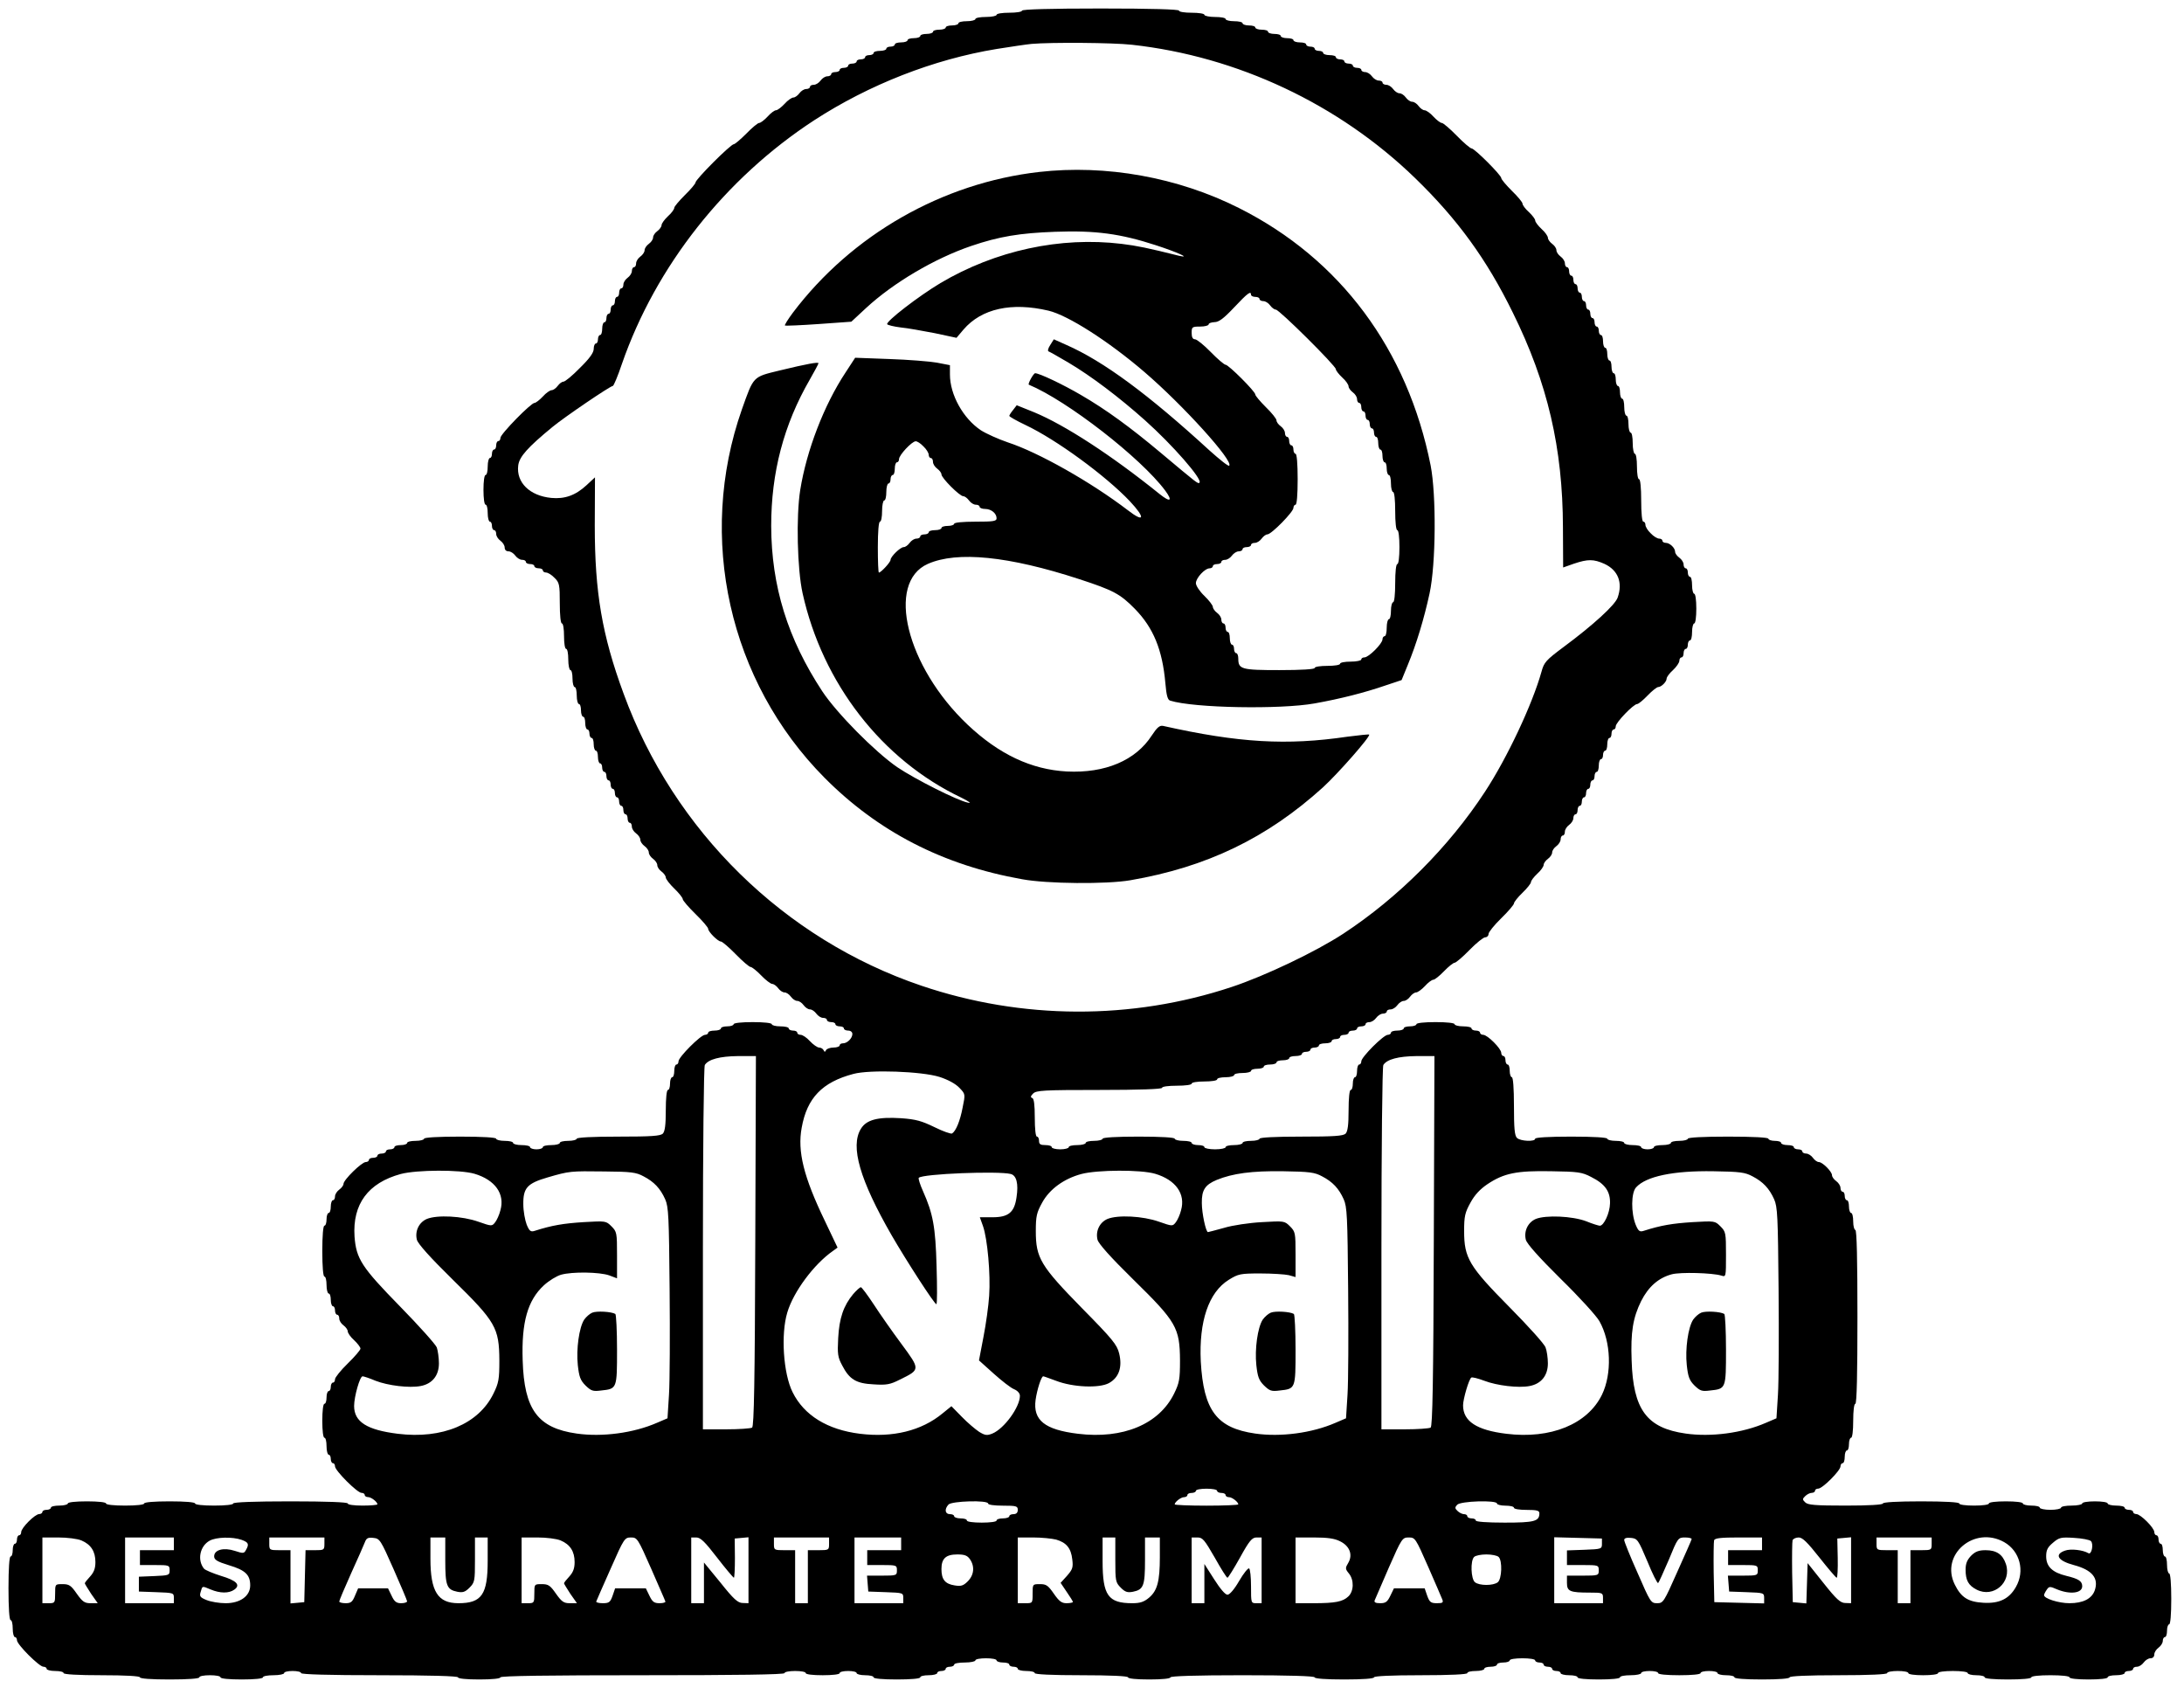 <?xml version="1.0" standalone="no"?>
<!DOCTYPE svg PUBLIC "-//W3C//DTD SVG 20010904//EN"
 "http://www.w3.org/TR/2001/REC-SVG-20010904/DTD/svg10.dtd">
<svg version="1.0" xmlns="http://www.w3.org/2000/svg"
 width="1030pt" height="796pt" viewBox="0 0 1030 796"
 preserveAspectRatio="xMidYMid meet">
<g transform="translate(0,796) scale(0.1,-0.1)"
fill="#000000" stroke="none">
<path d="M4820 7910 c0 -6 -27 -10 -60 -10 -33 0 -60 -4 -60 -10 0 -5 -22 -10
-50 -10 -27 0 -50 -4 -50 -10 0 -5 -18 -10 -40 -10 -22 0 -40 -4 -40 -10 0 -5
-13 -10 -30 -10 -16 0 -30 -4 -30 -10 0 -5 -13 -10 -30 -10 -16 0 -30 -4 -30
-10 0 -5 -13 -10 -30 -10 -16 0 -30 -4 -30 -10 0 -5 -13 -10 -30 -10 -16 0
-30 -4 -30 -10 0 -5 -13 -10 -30 -10 -16 0 -30 -4 -30 -10 0 -5 -9 -10 -20
-10 -11 0 -20 -4 -20 -10 0 -5 -13 -10 -30 -10 -16 0 -30 -4 -30 -10 0 -5 -9
-10 -20 -10 -11 0 -20 -4 -20 -10 0 -5 -9 -10 -20 -10 -11 0 -20 -4 -20 -10 0
-5 -9 -10 -20 -10 -11 0 -20 -4 -20 -10 0 -5 -9 -10 -20 -10 -11 0 -20 -4 -20
-10 0 -5 -9 -10 -20 -10 -11 0 -20 -4 -20 -10 0 -5 -8 -10 -18 -10 -10 0 -24
-9 -32 -20 -8 -11 -22 -20 -32 -20 -10 0 -18 -4 -18 -10 0 -5 -8 -10 -18 -10
-10 0 -24 -9 -32 -20 -8 -11 -21 -20 -28 -20 -8 0 -27 -13 -42 -30 -15 -16
-33 -30 -40 -30 -7 0 -25 -13 -40 -30 -15 -16 -33 -30 -40 -30 -6 0 -33 -22
-60 -50 -27 -27 -54 -50 -59 -50 -15 0 -181 -166 -181 -181 0 -5 -22 -32 -50
-59 -27 -27 -50 -54 -50 -60 0 -7 -13 -25 -30 -40 -16 -15 -30 -34 -30 -42 0
-7 -9 -20 -20 -28 -11 -8 -20 -21 -20 -30 0 -9 -9 -22 -20 -30 -11 -8 -20 -21
-20 -30 0 -9 -9 -22 -20 -30 -11 -8 -20 -22 -20 -32 0 -10 -4 -18 -10 -18 -5
0 -10 -8 -10 -18 0 -10 -9 -24 -20 -32 -11 -8 -20 -22 -20 -32 0 -10 -4 -18
-10 -18 -5 0 -10 -9 -10 -20 0 -11 -4 -20 -10 -20 -5 0 -10 -9 -10 -20 0 -11
-4 -20 -10 -20 -5 0 -10 -9 -10 -20 0 -11 -4 -20 -10 -20 -5 0 -10 -9 -10 -20
0 -11 -4 -20 -10 -20 -5 0 -10 -13 -10 -30 0 -16 -4 -30 -10 -30 -5 0 -10 -9
-10 -20 0 -11 -4 -20 -10 -20 -5 0 -10 -11 -10 -25 0 -18 -19 -45 -65 -90 -35
-36 -70 -65 -78 -65 -7 0 -19 -9 -27 -20 -8 -11 -21 -20 -28 -20 -8 0 -27 -13
-42 -30 -15 -16 -33 -30 -39 -30 -17 0 -161 -147 -161 -165 0 -8 -4 -15 -10
-15 -5 0 -10 -9 -10 -20 0 -11 -4 -20 -10 -20 -5 0 -10 -9 -10 -20 0 -11 -4
-20 -10 -20 -5 0 -10 -18 -10 -40 0 -22 -4 -40 -10 -40 -6 0 -10 -30 -10 -70
0 -40 4 -70 10 -70 6 0 10 -18 10 -40 0 -22 5 -40 10 -40 6 0 10 -9 10 -20 0
-11 5 -20 10 -20 6 0 10 -8 10 -18 0 -10 9 -24 20 -32 11 -8 20 -22 20 -32 0
-11 7 -18 18 -18 10 0 24 -9 32 -20 8 -11 22 -20 32 -20 10 0 18 -4 18 -10 0
-5 9 -10 20 -10 11 0 20 -4 20 -10 0 -5 9 -10 20 -10 11 0 20 -4 20 -10 0 -5
7 -10 15 -10 9 0 27 -11 40 -25 23 -22 25 -32 25 -120 0 -57 4 -95 10 -95 6 0
10 -27 10 -60 0 -33 4 -60 10 -60 6 0 10 -22 10 -50 0 -27 5 -50 10 -50 6 0
10 -18 10 -40 0 -22 5 -40 10 -40 6 0 10 -18 10 -40 0 -22 5 -40 10 -40 6 0
10 -13 10 -30 0 -16 5 -30 10 -30 6 0 10 -13 10 -30 0 -16 5 -30 10 -30 6 0
10 -9 10 -20 0 -11 5 -20 10 -20 6 0 10 -13 10 -30 0 -16 5 -30 10 -30 6 0 10
-13 10 -30 0 -16 5 -30 10 -30 6 0 10 -9 10 -20 0 -11 5 -20 10 -20 6 0 10 -9
10 -20 0 -11 5 -20 10 -20 6 0 10 -9 10 -20 0 -11 5 -20 10 -20 6 0 10 -9 10
-20 0 -11 5 -20 10 -20 6 0 10 -9 10 -20 0 -11 5 -20 10 -20 6 0 10 -9 10 -20
0 -11 5 -20 10 -20 6 0 10 -9 10 -20 0 -11 5 -20 10 -20 6 0 10 -8 10 -18 0
-10 9 -24 20 -32 11 -8 20 -21 20 -30 0 -9 9 -22 20 -30 11 -8 20 -21 20 -30
0 -9 9 -22 20 -30 11 -8 20 -21 20 -30 0 -9 9 -22 20 -30 11 -8 20 -21 20 -28
0 -7 18 -31 40 -52 22 -21 40 -44 40 -50 0 -6 27 -38 60 -70 33 -32 60 -64 60
-70 0 -14 46 -60 60 -60 6 0 38 -27 70 -60 32 -33 64 -60 70 -60 6 0 29 -18
50 -40 21 -22 45 -40 52 -40 7 0 20 -9 28 -20 8 -11 21 -20 30 -20 9 0 22 -9
30 -20 8 -11 21 -20 30 -20 9 0 22 -9 30 -20 8 -11 21 -20 30 -20 9 0 22 -9
30 -20 8 -11 22 -20 32 -20 10 0 18 -4 18 -10 0 -5 9 -10 20 -10 11 0 20 -4
20 -10 0 -5 9 -10 20 -10 11 0 20 -4 20 -10 0 -5 9 -10 20 -10 12 0 20 -7 20
-16 0 -20 -24 -44 -44 -44 -9 0 -16 -4 -16 -10 0 -5 -13 -10 -29 -10 -16 0
-32 -6 -35 -12 -5 -10 -7 -10 -12 0 -3 6 -12 12 -21 12 -8 0 -28 14 -43 30
-15 17 -35 30 -44 30 -9 0 -16 5 -16 10 0 6 -9 10 -20 10 -11 0 -20 5 -20 10
0 6 -18 10 -40 10 -22 0 -40 5 -40 10 0 6 -37 10 -90 10 -53 0 -90 -4 -90 -10
0 -5 -13 -10 -30 -10 -16 0 -30 -4 -30 -10 0 -5 -13 -10 -30 -10 -16 0 -30 -4
-30 -10 0 -5 -7 -10 -15 -10 -20 0 -125 -105 -125 -125 0 -8 -4 -15 -10 -15
-5 0 -10 -13 -10 -30 0 -16 -4 -30 -10 -30 -5 0 -10 -13 -10 -30 0 -16 -4 -30
-10 -30 -6 0 -10 -39 -10 -96 0 -69 -4 -99 -14 -110 -12 -11 -54 -14 -210 -14
-124 0 -196 -4 -196 -10 0 -5 -18 -10 -40 -10 -22 0 -40 -4 -40 -10 0 -5 -18
-10 -40 -10 -22 0 -40 -4 -40 -10 0 -5 -13 -10 -30 -10 -16 0 -30 5 -30 10 0
6 -18 10 -40 10 -22 0 -40 5 -40 10 0 6 -18 10 -40 10 -22 0 -40 5 -40 10 0 6
-63 10 -170 10 -107 0 -170 -4 -170 -10 0 -5 -18 -10 -40 -10 -22 0 -40 -4
-40 -10 0 -5 -13 -10 -30 -10 -16 0 -30 -4 -30 -10 0 -5 -9 -10 -20 -10 -11 0
-20 -4 -20 -10 0 -5 -9 -10 -20 -10 -11 0 -20 -4 -20 -10 0 -5 -9 -10 -20 -10
-11 0 -20 -4 -20 -10 0 -5 -7 -10 -15 -10 -19 0 -105 -84 -105 -103 0 -7 -9
-19 -20 -27 -11 -8 -20 -22 -20 -32 0 -10 -4 -18 -10 -18 -5 0 -10 -13 -10
-30 0 -16 -4 -30 -10 -30 -5 0 -10 -13 -10 -30 0 -16 -4 -30 -10 -30 -6 0 -10
-47 -10 -120 0 -73 4 -120 10 -120 6 0 10 -18 10 -40 0 -22 5 -40 10 -40 6 0
10 -13 10 -30 0 -16 5 -30 10 -30 6 0 10 -9 10 -20 0 -11 5 -20 10 -20 6 0 10
-8 10 -18 0 -10 9 -24 20 -32 11 -8 20 -21 20 -28 0 -8 13 -27 30 -42 16 -15
30 -33 30 -40 0 -6 -27 -38 -60 -70 -33 -32 -60 -66 -60 -74 0 -9 -4 -16 -10
-16 -5 0 -10 -9 -10 -20 0 -11 -4 -20 -10 -20 -5 0 -10 -13 -10 -30 0 -16 -4
-30 -10 -30 -6 0 -10 -33 -10 -80 0 -47 4 -80 10 -80 6 0 10 -18 10 -40 0 -22
5 -40 10 -40 6 0 10 -9 10 -20 0 -11 5 -20 10 -20 6 0 10 -7 10 -15 0 -20 105
-125 125 -125 8 0 15 -4 15 -10 0 -5 7 -10 16 -10 15 0 44 -23 44 -34 0 -3
-31 -6 -70 -6 -40 0 -70 4 -70 10 0 6 -97 10 -270 10 -173 0 -270 -4 -270 -10
0 -6 -37 -10 -90 -10 -53 0 -90 4 -90 10 0 6 -47 10 -120 10 -73 0 -120 -4
-120 -10 0 -6 -37 -10 -90 -10 -53 0 -90 4 -90 10 0 6 -37 10 -90 10 -53 0
-90 -4 -90 -10 0 -5 -18 -10 -40 -10 -22 0 -40 -4 -40 -10 0 -5 -9 -10 -20
-10 -11 0 -20 -4 -20 -10 0 -5 -7 -10 -15 -10 -20 0 -85 -65 -85 -85 0 -8 -4
-15 -10 -15 -5 0 -10 -9 -10 -20 0 -11 -4 -20 -10 -20 -5 0 -10 -13 -10 -30 0
-16 -4 -30 -10 -30 -6 0 -10 -57 -10 -150 0 -93 4 -150 10 -150 6 0 10 -18 10
-40 0 -22 5 -40 10 -40 6 0 10 -7 10 -15 0 -20 105 -125 125 -125 8 0 15 -4
15 -10 0 -5 18 -10 40 -10 22 0 40 -4 40 -10 0 -6 67 -10 180 -10 113 0 180
-4 180 -10 0 -6 53 -10 140 -10 87 0 140 4 140 10 0 6 23 10 50 10 28 0 50 -4
50 -10 0 -6 40 -10 100 -10 60 0 100 4 100 10 0 6 23 10 50 10 28 0 50 5 50
10 0 6 18 10 40 10 22 0 40 -4 40 -10 0 -6 130 -10 370 -10 240 0 370 -4 370
-10 0 -6 40 -10 100 -10 60 0 100 4 100 10 0 7 230 10 670 10 440 0 670 3 670
10 0 6 23 10 50 10 28 0 50 -4 50 -10 0 -6 33 -10 80 -10 47 0 80 4 80 10 0 6
18 10 40 10 22 0 40 -4 40 -10 0 -5 18 -10 40 -10 22 0 40 -4 40 -10 0 -6 43
-10 110 -10 67 0 110 4 110 10 0 6 18 10 40 10 22 0 40 5 40 10 0 6 9 10 20
10 11 0 20 5 20 10 0 6 9 10 20 10 11 0 20 5 20 10 0 6 23 10 50 10 28 0 50 5
50 10 0 6 23 10 50 10 28 0 50 -4 50 -10 0 -5 14 -10 30 -10 17 0 30 -4 30
-10 0 -5 9 -10 20 -10 11 0 20 -4 20 -10 0 -5 18 -10 40 -10 22 0 40 -4 40
-10 0 -6 80 -10 220 -10 140 0 220 -4 220 -10 0 -6 40 -10 100 -10 60 0 100 4
100 10 0 6 120 10 340 10 220 0 340 -4 340 -10 0 -6 53 -10 140 -10 87 0 140
4 140 10 0 6 80 10 220 10 140 0 220 4 220 10 0 6 18 10 40 10 22 0 40 5 40
10 0 6 14 10 30 10 17 0 30 5 30 10 0 6 14 10 30 10 17 0 30 5 30 10 0 6 27
10 60 10 33 0 60 -4 60 -10 0 -5 9 -10 20 -10 11 0 20 -4 20 -10 0 -5 9 -10
20 -10 11 0 20 -4 20 -10 0 -5 9 -10 20 -10 11 0 20 -4 20 -10 0 -5 18 -10 40
-10 22 0 40 -4 40 -10 0 -6 40 -10 100 -10 60 0 100 4 100 10 0 6 23 10 50 10
28 0 50 5 50 10 0 6 18 10 40 10 22 0 40 -4 40 -10 0 -6 40 -10 100 -10 60 0
100 4 100 10 0 6 18 10 40 10 22 0 40 -4 40 -10 0 -5 18 -10 40 -10 22 0 40
-4 40 -10 0 -6 50 -10 130 -10 80 0 130 4 130 10 0 6 83 10 230 10 147 0 230
4 230 10 0 6 23 10 50 10 28 0 50 -4 50 -10 0 -6 30 -10 70 -10 40 0 70 4 70
10 0 6 30 10 70 10 40 0 70 -4 70 -10 0 -5 18 -10 40 -10 22 0 40 -4 40 -10 0
-6 43 -10 110 -10 67 0 110 4 110 10 0 6 37 10 90 10 53 0 90 -4 90 -10 0 -6
37 -10 90 -10 53 0 90 4 90 10 0 6 18 10 40 10 22 0 40 5 40 10 0 6 9 10 20
10 11 0 20 5 20 10 0 6 8 10 18 10 10 0 24 9 32 20 8 11 22 20 32 20 11 0 18
7 18 18 0 10 9 24 20 32 11 8 20 22 20 32 0 10 5 18 10 18 6 0 10 14 10 30 0
17 5 30 10 30 6 0 10 47 10 120 0 73 -4 120 -10 120 -5 0 -10 18 -10 40 0 22
-4 40 -10 40 -5 0 -10 14 -10 30 0 17 -4 30 -10 30 -5 0 -10 9 -10 20 0 11 -4
20 -10 20 -5 0 -10 7 -10 15 0 20 -65 85 -85 85 -8 0 -15 5 -15 10 0 6 -9 10
-20 10 -11 0 -20 5 -20 10 0 6 -18 10 -40 10 -22 0 -40 5 -40 10 0 6 -27 10
-60 10 -33 0 -60 -4 -60 -10 0 -5 -22 -10 -50 -10 -27 0 -50 -4 -50 -10 0 -5
-22 -10 -50 -10 -27 0 -50 5 -50 10 0 6 -18 10 -40 10 -22 0 -40 5 -40 10 0 6
-33 10 -80 10 -47 0 -80 -4 -80 -10 0 -6 -30 -10 -70 -10 -40 0 -70 4 -70 10
0 6 -67 10 -180 10 -113 0 -180 -4 -180 -10 0 -6 -65 -10 -176 -10 -143 0
-178 3 -190 15 -14 13 -14 17 0 30 8 8 22 15 30 15 9 0 16 5 16 10 0 6 7 10
15 10 20 0 105 85 105 105 0 8 5 15 10 15 6 0 10 14 10 30 0 17 5 30 10 30 6
0 10 14 10 30 0 17 5 30 10 30 6 0 10 33 10 80 0 47 4 80 10 80 7 0 10 143 10
410 0 267 -3 410 -10 410 -5 0 -10 18 -10 40 0 22 -4 40 -10 40 -5 0 -10 14
-10 30 0 17 -4 30 -10 30 -5 0 -10 9 -10 20 0 11 -4 20 -10 20 -5 0 -10 8 -10
18 0 10 -9 24 -20 32 -11 8 -20 20 -20 28 0 17 -45 62 -62 62 -8 0 -20 9 -28
20 -8 11 -22 20 -32 20 -10 0 -18 5 -18 10 0 6 -9 10 -20 10 -11 0 -20 5 -20
10 0 6 -13 10 -30 10 -16 0 -30 5 -30 10 0 6 -13 10 -30 10 -16 0 -30 5 -30
10 0 6 -70 10 -190 10 -120 0 -190 -4 -190 -10 0 -5 -18 -10 -40 -10 -22 0
-40 -4 -40 -10 0 -5 -18 -10 -40 -10 -22 0 -40 -4 -40 -10 0 -5 -13 -10 -30
-10 -16 0 -30 5 -30 10 0 6 -18 10 -40 10 -22 0 -40 5 -40 10 0 6 -18 10 -40
10 -22 0 -40 5 -40 10 0 6 -63 10 -170 10 -107 0 -170 -4 -170 -10 0 -15 -70
-12 -86 4 -11 11 -14 46 -14 150 0 84 -4 136 -10 136 -5 0 -10 14 -10 30 0 17
-4 30 -10 30 -5 0 -10 9 -10 20 0 11 -4 20 -10 20 -5 0 -10 7 -10 15 0 20 -65
85 -85 85 -8 0 -15 5 -15 10 0 6 -9 10 -20 10 -11 0 -20 5 -20 10 0 6 -18 10
-40 10 -22 0 -40 5 -40 10 0 6 -37 10 -90 10 -53 0 -90 -4 -90 -10 0 -5 -13
-10 -30 -10 -16 0 -30 -4 -30 -10 0 -5 -13 -10 -30 -10 -16 0 -30 -4 -30 -10
0 -5 -7 -10 -15 -10 -20 0 -125 -105 -125 -125 0 -8 -4 -15 -10 -15 -5 0 -10
-13 -10 -30 0 -16 -4 -30 -10 -30 -5 0 -10 -13 -10 -30 0 -16 -4 -30 -10 -30
-6 0 -10 -39 -10 -96 0 -69 -4 -99 -14 -110 -12 -11 -54 -14 -210 -14 -124 0
-196 -4 -196 -10 0 -5 -18 -10 -40 -10 -22 0 -40 -4 -40 -10 0 -5 -18 -10 -40
-10 -22 0 -40 -4 -40 -10 0 -5 -22 -10 -50 -10 -27 0 -50 5 -50 10 0 6 -13 10
-30 10 -16 0 -30 5 -30 10 0 6 -18 10 -40 10 -22 0 -40 5 -40 10 0 6 -63 10
-170 10 -107 0 -170 -4 -170 -10 0 -5 -18 -10 -40 -10 -22 0 -40 -4 -40 -10 0
-5 -18 -10 -40 -10 -22 0 -40 -4 -40 -10 0 -5 -18 -10 -40 -10 -22 0 -40 5
-40 10 0 6 -13 10 -30 10 -23 0 -30 4 -30 20 0 11 -4 20 -10 20 -6 0 -10 36
-10 89 0 62 -4 91 -12 93 -9 3 -8 9 4 21 15 15 49 17 312 17 191 0 296 4 296
10 0 6 30 10 70 10 40 0 70 4 70 10 0 6 27 10 60 10 33 0 60 4 60 10 0 6 18
10 40 10 22 0 40 5 40 10 0 6 18 10 40 10 22 0 40 5 40 10 0 6 14 10 30 10 17
0 30 5 30 10 0 6 14 10 30 10 17 0 30 5 30 10 0 6 14 10 30 10 17 0 30 5 30
10 0 6 14 10 30 10 17 0 30 5 30 10 0 6 9 10 20 10 11 0 20 5 20 10 0 6 9 10
20 10 11 0 20 5 20 10 0 6 14 10 30 10 17 0 30 5 30 10 0 6 9 10 20 10 11 0
20 5 20 10 0 6 9 10 20 10 11 0 20 5 20 10 0 6 9 10 20 10 11 0 20 5 20 10 0
6 9 10 20 10 11 0 20 5 20 10 0 6 8 10 18 10 10 0 24 9 32 20 8 11 22 20 32
20 10 0 18 5 18 10 0 6 8 10 18 10 10 0 24 9 32 20 8 11 21 20 30 20 9 0 22 9
30 20 8 11 21 20 28 20 8 0 27 14 42 30 15 17 33 30 40 30 6 0 29 18 50 40 21
22 44 40 50 40 6 0 38 27 70 60 32 33 66 60 74 60 9 0 16 7 16 16 0 8 27 42
60 74 33 32 60 64 60 70 0 6 18 29 40 50 22 21 40 44 40 50 0 7 14 25 30 40
17 15 30 34 30 42 0 7 9 20 20 28 11 8 20 21 20 30 0 9 9 22 20 30 11 8 20 22
20 32 0 10 5 18 10 18 6 0 10 8 10 18 0 10 9 24 20 32 11 8 20 22 20 32 0 10
5 18 10 18 6 0 10 9 10 20 0 11 5 20 10 20 6 0 10 9 10 20 0 11 5 20 10 20 6
0 10 9 10 20 0 11 5 20 10 20 6 0 10 9 10 20 0 11 5 20 10 20 6 0 10 9 10 20
0 11 5 20 10 20 6 0 10 14 10 30 0 17 5 30 10 30 6 0 10 9 10 20 0 11 5 20 10
20 6 0 10 14 10 30 0 17 5 30 10 30 6 0 10 9 10 20 0 11 5 20 10 20 6 0 10 7
10 15 0 18 84 105 101 105 6 0 28 18 49 40 21 22 44 40 50 40 15 0 40 25 40
40 0 7 13 25 30 40 16 15 30 35 30 44 0 9 5 16 10 16 6 0 10 9 10 20 0 11 5
20 10 20 6 0 10 9 10 20 0 11 5 20 10 20 6 0 10 18 10 40 0 22 5 40 10 40 6 0
10 30 10 70 0 40 -4 70 -10 70 -5 0 -10 18 -10 40 0 22 -4 40 -10 40 -5 0 -10
9 -10 20 0 11 -4 20 -10 20 -5 0 -10 8 -10 18 0 10 -9 24 -20 32 -11 8 -20 20
-20 28 0 18 -25 42 -44 42 -9 0 -16 5 -16 10 0 6 -7 10 -15 10 -9 0 -27 11
-40 25 -14 13 -25 31 -25 40 0 8 -4 15 -10 15 -6 0 -10 40 -10 100 0 60 -4
100 -10 100 -6 0 -10 27 -10 60 0 33 -4 60 -10 60 -5 0 -10 23 -10 50 0 28 -4
50 -10 50 -5 0 -10 18 -10 40 0 22 -4 40 -10 40 -5 0 -10 18 -10 40 0 22 -4
40 -10 40 -5 0 -10 14 -10 30 0 17 -4 30 -10 30 -5 0 -10 14 -10 30 0 17 -4
30 -10 30 -5 0 -10 14 -10 30 0 17 -4 30 -10 30 -5 0 -10 14 -10 30 0 17 -4
30 -10 30 -5 0 -10 14 -10 30 0 17 -4 30 -10 30 -5 0 -10 9 -10 20 0 11 -4 20
-10 20 -5 0 -10 9 -10 20 0 11 -4 20 -10 20 -5 0 -10 9 -10 20 0 11 -4 20 -10
20 -5 0 -10 9 -10 20 0 11 -4 20 -10 20 -5 0 -10 9 -10 20 0 11 -4 20 -10 20
-5 0 -10 9 -10 20 0 11 -4 20 -10 20 -5 0 -10 9 -10 20 0 11 -4 20 -10 20 -5
0 -10 9 -10 20 0 11 -4 20 -10 20 -5 0 -10 8 -10 18 0 10 -9 24 -20 32 -11 8
-20 21 -20 30 0 9 -9 22 -20 30 -11 8 -20 21 -20 28 0 8 -13 27 -30 42 -16 15
-30 33 -30 40 0 7 -14 25 -30 40 -17 15 -30 33 -30 40 0 6 -22 33 -50 60 -27
27 -50 54 -50 60 0 14 -126 140 -140 140 -6 0 -38 27 -70 60 -32 33 -64 60
-70 60 -7 0 -25 14 -40 30 -15 17 -34 30 -42 30 -7 0 -20 9 -28 20 -8 11 -21
20 -30 20 -9 0 -22 9 -30 20 -8 11 -21 20 -30 20 -9 0 -22 9 -30 20 -8 11 -22
20 -32 20 -10 0 -18 5 -18 10 0 6 -8 10 -18 10 -10 0 -24 9 -32 20 -8 11 -22
20 -32 20 -10 0 -18 5 -18 10 0 6 -9 10 -20 10 -11 0 -20 5 -20 10 0 6 -9 10
-20 10 -11 0 -20 5 -20 10 0 6 -9 10 -20 10 -11 0 -20 5 -20 10 0 6 -13 10
-30 10 -16 0 -30 5 -30 10 0 6 -9 10 -20 10 -11 0 -20 5 -20 10 0 6 -9 10 -20
10 -11 0 -20 5 -20 10 0 6 -13 10 -30 10 -16 0 -30 5 -30 10 0 6 -13 10 -30
10 -16 0 -30 5 -30 10 0 6 -13 10 -30 10 -16 0 -30 5 -30 10 0 6 -13 10 -30
10 -16 0 -30 5 -30 10 0 6 -13 10 -30 10 -16 0 -30 5 -30 10 0 6 -18 10 -40
10 -22 0 -40 5 -40 10 0 6 -22 10 -50 10 -27 0 -50 5 -50 10 0 6 -27 10 -60
10 -33 0 -60 4 -60 10 0 6 -130 10 -370 10 -240 0 -370 -4 -370 -10z m518
-161 c498 -55 976 -280 1336 -629 200 -194 337 -382 461 -635 164 -332 235
-638 236 -1011 l1 -190 51 18 c66 22 92 22 144 -1 64 -30 87 -88 62 -159 -12
-35 -116 -130 -255 -233 -83 -62 -92 -72 -104 -116 -43 -154 -162 -407 -267
-567 -170 -260 -409 -499 -668 -669 -130 -85 -369 -199 -526 -251 -472 -157
-989 -155 -1464 6 -646 219 -1167 729 -1404 1377 -102 277 -136 478 -136 793
l1 227 -41 -38 c-51 -47 -102 -65 -165 -59 -102 10 -166 73 -156 153 5 41 44
85 162 182 57 47 272 193 284 193 4 0 24 47 43 104 160 461 487 875 907 1149
259 168 562 287 860 336 69 11 143 22 165 24 93 8 383 6 473 -4z m-1776 -5641
c-2 -663 -6 -874 -15 -880 -7 -4 -61 -8 -122 -8 l-110 0 0 853 c0 468 4 858 9
865 17 27 71 41 156 42 l85 0 -3 -872z m3200 0 c-2 -663 -6 -874 -15 -880 -7
-4 -61 -8 -122 -8 l-110 0 0 853 c0 468 4 858 9 865 17 27 71 41 156 42 l85 0
-3 -872z m-2332 774 c41 -13 77 -33 94 -51 29 -30 29 -30 16 -93 -12 -64 -32
-112 -50 -123 -5 -3 -43 10 -83 30 -60 29 -87 37 -157 42 -110 7 -164 -7 -190
-50 -51 -83 -5 -241 145 -502 70 -121 202 -325 211 -325 4 0 4 80 1 178 -5
188 -17 249 -64 355 -14 31 -23 60 -20 63 18 19 376 33 434 18 27 -7 37 -46
27 -110 -10 -71 -38 -94 -113 -94 l-60 0 15 -42 c21 -60 36 -227 29 -328 -3
-47 -15 -134 -27 -195 l-21 -110 69 -62 c38 -34 81 -68 97 -74 16 -7 27 -19
27 -31 0 -53 -74 -155 -130 -178 -25 -10 -34 -9 -62 8 -18 12 -55 43 -82 71
l-49 50 -42 -34 c-99 -82 -235 -115 -389 -96 -154 19 -264 87 -318 196 -44 88
-56 274 -25 376 29 98 126 228 215 290 l22 16 -59 124 c-101 209 -131 330
-110 442 25 139 96 214 244 253 78 21 322 12 405 -14z m-2192 -457 c97 -29
144 -95 122 -172 -5 -21 -17 -47 -25 -57 -15 -19 -16 -19 -79 3 -76 27 -194
33 -243 13 -37 -16 -57 -57 -47 -98 5 -19 61 -82 170 -189 202 -198 218 -226
219 -380 0 -89 -3 -106 -28 -157 -70 -143 -241 -215 -451 -189 -145 18 -206
56 -206 131 0 44 27 140 40 140 5 0 33 -9 61 -21 59 -23 159 -35 212 -25 55
10 87 49 87 107 0 26 -5 60 -10 75 -6 15 -84 102 -173 193 -182 186 -207 225
-215 330 -10 153 64 253 218 295 76 20 280 21 348 1z m797 -12 c50 -26 79 -57
102 -108 16 -36 18 -80 21 -425 2 -212 1 -435 -3 -497 l-7 -111 -49 -21 c-112
-49 -260 -68 -379 -51 -184 26 -248 113 -255 345 -6 179 23 283 100 354 24 22
60 44 81 50 53 15 181 13 227 -3 l37 -14 0 110 c0 104 -1 110 -26 135 -26 26
-27 26 -132 20 -94 -6 -149 -15 -230 -41 -19 -6 -25 -2 -38 29 -8 21 -16 64
-16 96 -1 78 19 99 115 127 103 30 107 30 267 28 127 -1 150 -4 185 -23z
m2413 12 c97 -29 144 -95 122 -172 -5 -21 -17 -47 -25 -57 -15 -19 -16 -19
-79 3 -76 27 -194 33 -243 13 -37 -16 -57 -57 -47 -98 5 -19 61 -82 170 -189
202 -198 218 -226 219 -380 0 -89 -3 -106 -28 -157 -71 -144 -241 -215 -453
-189 -157 19 -213 64 -200 160 7 49 27 111 36 111 3 0 30 -10 60 -21 80 -31
204 -36 250 -11 47 26 64 75 48 140 -10 41 -31 67 -175 213 -196 200 -218 237
-218 364 0 70 4 87 30 134 35 64 103 113 185 135 76 20 281 21 348 1z m787
-12 c50 -26 79 -57 102 -108 16 -36 18 -80 21 -425 2 -212 1 -435 -3 -497 l-7
-111 -49 -21 c-112 -49 -260 -68 -379 -51 -182 26 -244 109 -257 340 -9 189
37 326 132 385 45 28 55 30 149 30 56 0 116 -4 134 -8 l32 -9 0 107 c0 101 -1
107 -26 132 -26 26 -28 26 -132 20 -59 -3 -140 -15 -179 -27 -40 -11 -74 -20
-76 -20 -10 0 -29 89 -29 137 -1 61 15 86 70 109 76 31 166 43 312 41 126 -2
150 -5 185 -24z m1269 -3 c66 -33 91 -69 89 -125 -1 -45 -29 -105 -48 -105 -5
0 -35 9 -64 21 -66 25 -191 30 -238 11 -37 -16 -57 -57 -47 -98 5 -19 60 -81
164 -184 87 -85 169 -175 183 -200 55 -97 60 -248 12 -347 -68 -139 -242 -210
-451 -184 -140 17 -204 59 -204 134 0 30 28 125 39 131 4 3 32 -4 61 -15 60
-23 161 -35 213 -25 55 10 87 49 87 107 0 26 -5 60 -11 75 -5 16 -82 101 -169
189 -192 194 -215 233 -215 360 0 70 4 87 30 134 20 37 46 64 80 87 78 52 138
64 300 61 127 -2 145 -4 189 -27z m761 3 c50 -26 79 -57 102 -108 16 -36 18
-80 21 -425 2 -212 1 -435 -3 -497 l-7 -111 -49 -21 c-112 -49 -260 -68 -379
-51 -184 26 -248 113 -255 345 -5 133 6 201 45 280 34 67 81 109 144 126 41
11 191 7 234 -6 22 -7 22 -7 22 99 0 102 -1 108 -26 133 -26 26 -27 26 -132
20 -94 -6 -149 -15 -230 -41 -19 -6 -25 -2 -38 29 -22 55 -22 150 2 176 47 52
175 79 364 76 126 -2 150 -5 185 -24z m-2525 -1483 c0 -5 9 -10 20 -10 11 0
20 -4 20 -10 0 -5 7 -10 16 -10 15 0 44 -23 44 -34 0 -3 -67 -6 -150 -6 -82 0
-150 3 -150 6 0 11 29 34 44 34 9 0 16 5 16 10 0 6 9 10 20 10 11 0 20 5 20
10 0 6 23 10 50 10 28 0 50 -4 50 -10z m-1080 -60 c0 -6 30 -10 70 -10 63 0
70 -2 70 -20 0 -13 -7 -20 -20 -20 -11 0 -20 -4 -20 -10 0 -5 -13 -10 -30 -10
-16 0 -30 -4 -30 -10 0 -6 -30 -10 -70 -10 -40 0 -70 4 -70 10 0 6 -13 10 -30
10 -16 0 -30 5 -30 10 0 6 -9 10 -20 10 -23 0 -27 23 -7 45 14 17 187 22 187
5z m2400 0 c0 -5 18 -10 40 -10 22 0 40 -4 40 -10 0 -6 27 -10 60 -10 48 0 60
-3 60 -16 0 -38 -24 -44 -164 -44 -84 0 -136 4 -136 10 0 6 -9 10 -20 10 -11
0 -20 5 -20 10 0 6 -7 10 -16 10 -8 0 -22 7 -30 15 -13 12 -13 17 -2 29 15 18
188 23 188 6z m-6676 -174 c45 -19 66 -52 66 -102 0 -30 -7 -48 -25 -68 -14
-15 -25 -29 -25 -32 0 -3 14 -25 30 -50 l31 -44 -34 0 c-28 0 -38 7 -65 45
-27 39 -36 45 -67 45 -35 0 -35 0 -35 -45 0 -43 -1 -45 -30 -45 l-30 0 0 155
0 155 75 0 c42 0 90 -6 109 -14z m436 -16 l0 -30 -80 0 -80 0 0 -35 0 -35 70
0 c68 0 70 -1 70 -25 0 -23 -3 -24 -72 -27 l-73 -3 0 -35 0 -35 83 -3 c80 -3
82 -3 82 -27 l0 -25 -115 0 -115 0 0 155 0 155 115 0 115 0 0 -30z m319 19
c33 -12 37 -20 21 -48 -9 -17 -13 -17 -53 -4 -52 17 -97 5 -97 -26 0 -16 14
-25 70 -42 77 -23 100 -45 100 -95 0 -50 -47 -84 -116 -84 -30 0 -71 7 -90 15
-30 12 -34 18 -28 37 9 31 6 30 47 13 45 -19 87 -19 112 -1 31 22 11 43 -63
65 -38 12 -74 27 -80 34 -33 41 -19 107 27 132 31 17 106 19 150 4z m391 -19
c0 -29 -2 -30 -45 -30 l-44 0 -3 -122 -3 -123 -32 -3 -33 -3 0 125 0 126 -50
0 c-49 0 -50 1 -50 30 l0 30 130 0 130 0 0 -30z m326 -119 c35 -79 64 -148 64
-152 0 -5 -13 -9 -28 -9 -22 0 -32 7 -45 35 l-17 35 -70 0 -71 0 -15 -35 c-12
-29 -19 -35 -44 -35 -17 0 -30 4 -30 8 0 5 25 64 56 133 31 68 60 134 65 147
7 19 15 23 40 20 30 -3 34 -9 95 -147z m244 41 c0 -120 7 -138 57 -148 26 -5
37 -1 57 19 25 25 26 32 26 132 l0 105 30 0 30 0 0 -110 c0 -159 -28 -200
-138 -200 -97 0 -132 55 -132 210 l0 100 35 0 35 0 0 -108z m544 94 c45 -19
66 -52 66 -102 0 -30 -7 -48 -25 -68 -14 -15 -25 -29 -25 -32 0 -3 14 -25 30
-50 l31 -44 -34 0 c-28 0 -38 7 -65 45 -27 39 -36 45 -67 45 -35 0 -35 0 -35
-45 0 -43 -1 -45 -30 -45 l-30 0 0 155 0 155 75 0 c42 0 90 -6 109 -14z m427
-133 c35 -81 66 -150 67 -155 2 -4 -10 -8 -27 -8 -26 0 -34 6 -48 35 l-17 35
-72 0 -73 0 -12 -35 c-11 -31 -17 -35 -47 -35 -18 0 -32 4 -30 8 2 5 32 75 68
155 63 143 66 147 96 147 29 0 32 -4 95 -147z m311 52 c40 -52 76 -94 79 -95
3 0 5 42 5 93 l-1 92 33 3 32 3 0 -155 0 -156 -27 1 c-23 0 -43 18 -105 96
l-78 95 0 -96 0 -96 -30 0 -30 0 0 155 0 155 24 0 c20 0 41 -21 98 -95z m528
65 c0 -29 -1 -30 -50 -30 l-50 0 0 -125 0 -125 -30 0 -30 0 0 125 0 125 -50 0
c-49 0 -50 1 -50 30 l0 30 130 0 130 0 0 -30z m340 0 l0 -30 -80 0 -80 0 0
-35 0 -35 70 0 c68 0 70 -1 70 -25 0 -24 -2 -25 -71 -25 l-70 0 3 -37 3 -38
83 -3 c80 -3 82 -3 82 -27 l0 -25 -115 0 -115 0 0 155 0 155 110 0 110 0 0
-30z m731 20 c48 -14 70 -40 76 -93 5 -39 1 -48 -25 -78 l-30 -33 29 -43 c16
-23 29 -44 29 -47 0 -3 -13 -6 -30 -6 -23 0 -35 9 -60 45 -27 39 -36 45 -65
45 -35 0 -35 0 -35 -45 0 -45 0 -45 -35 -45 l-35 0 0 155 0 155 73 0 c39 0 88
-5 108 -10z m279 -95 c0 -100 1 -107 26 -132 20 -20 31 -24 57 -19 50 10 57
28 57 148 l0 108 35 0 35 0 0 -92 c0 -115 -12 -159 -51 -192 -24 -20 -42 -26
-79 -26 -114 0 -140 37 -140 198 l0 112 30 0 30 0 0 -105z m469 10 c29 -52 56
-95 60 -95 3 0 30 43 59 95 44 80 57 95 78 95 l24 0 0 -155 0 -155 -25 0 c-25
0 -25 1 -25 79 0 44 -4 82 -9 85 -5 3 -26 -23 -47 -59 -23 -40 -45 -65 -55
-65 -11 0 -35 29 -63 73 l-46 72 0 -92 0 -93 -30 0 -30 0 0 155 0 155 28 0
c24 0 33 -12 81 -95z m591 77 c45 -22 61 -63 39 -101 -15 -25 -15 -29 2 -50
26 -31 24 -85 -2 -109 -26 -25 -62 -32 -165 -32 l-84 0 0 155 0 155 88 0 c63
0 97 -5 122 -18z m415 -119 c33 -75 63 -145 67 -155 6 -15 2 -18 -25 -18 -29
0 -35 5 -46 35 l-12 35 -73 0 -72 0 -17 -35 c-14 -29 -22 -35 -48 -35 -21 0
-29 4 -26 13 3 6 33 76 67 155 61 139 64 142 94 142 30 0 32 -3 91 -137z m820
107 c0 -24 -2 -25 -82 -28 l-83 -3 0 -34 0 -35 75 0 c73 0 75 -1 75 -25 0 -24
-2 -25 -75 -25 l-75 0 0 -34 c0 -40 13 -46 108 -46 59 0 62 -1 62 -25 l0 -25
-115 0 -115 0 0 155 0 156 113 -3 112 -3 0 -25z m214 -82 c24 -59 47 -105 51
-103 3 2 25 51 50 109 43 105 44 106 78 106 18 0 32 -4 30 -8 -1 -5 -32 -75
-68 -155 -63 -142 -66 -147 -95 -147 -29 0 -32 5 -92 143 -35 78 -63 148 -63
155 0 9 11 12 32 10 30 -3 34 -8 77 -110z m541 82 l0 -30 -80 0 -80 0 0 -35 0
-35 70 0 c68 0 70 -1 70 -25 0 -24 -2 -25 -71 -25 l-70 0 3 -37 3 -38 83 -3
c80 -3 82 -3 82 -28 l0 -25 -117 3 -118 3 -3 140 c-1 76 0 145 2 152 4 10 34
13 116 13 l110 0 0 -30z m271 -65 c41 -52 77 -94 81 -95 4 0 6 42 5 93 l-2 92
33 3 32 3 0 -155 0 -156 -27 1 c-23 0 -42 17 -103 94 l-75 94 -3 -95 -3 -95
-32 3 -32 3 -3 140 c-1 76 0 145 2 152 3 7 16 13 29 13 18 0 41 -23 98 -95z
m529 65 c0 -29 -1 -30 -50 -30 l-50 0 0 -125 0 -125 -30 0 -30 0 0 125 0 125
-50 0 c-49 0 -50 1 -50 30 l0 30 130 0 130 0 0 -30z m342 8 c74 -42 99 -136
55 -212 -32 -56 -78 -78 -152 -74 -73 4 -106 25 -136 86 -70 141 92 279 233
200z m409 5 c14 -14 3 -67 -12 -57 -25 15 -83 22 -110 12 -52 -18 -34 -48 41
-68 87 -23 119 -62 99 -120 -14 -39 -55 -60 -119 -60 -51 0 -120 22 -120 38 0
4 6 16 13 26 11 16 15 16 49 1 61 -25 118 -18 118 15 0 24 -17 35 -75 49 -66
16 -95 44 -95 92 0 30 7 43 32 64 29 25 38 27 100 23 37 -2 73 -9 79 -15z
m-5287 -85 c24 -34 20 -75 -10 -105 -21 -21 -32 -24 -62 -19 -45 7 -62 28 -62
77 0 50 21 69 75 69 34 0 47 -5 59 -22z m2494 10 c18 -18 15 -103 -4 -119 -21
-17 -87 -17 -108 0 -19 16 -22 101 -4 119 7 7 33 12 58 12 25 0 51 -5 58 -12z"/>
<path d="M4900 7149 c-456 -52 -883 -296 -1161 -664 -23 -31 -40 -58 -37 -60
2 -2 74 1 159 7 l154 11 70 65 c129 119 322 233 495 292 132 45 230 61 396 67
191 7 308 -9 474 -63 99 -32 171 -64 110 -50 -148 37 -197 47 -270 56 -289 35
-595 -31 -855 -185 -102 -61 -258 -181 -251 -194 3 -4 31 -11 63 -15 32 -3
104 -16 161 -27 l103 -22 33 39 c85 99 227 130 401 89 92 -22 283 -144 452
-289 183 -157 422 -421 400 -442 -4 -4 -45 29 -93 72 -288 264 -500 421 -676
498 l-58 26 -17 -27 c-10 -15 -13 -28 -8 -30 6 -2 48 -26 94 -53 108 -64 240
-164 361 -272 131 -117 272 -279 257 -294 -7 -7 -10 -4 -183 141 -143 120
-258 204 -377 273 -82 48 -195 102 -215 102 -8 0 -36 -51 -30 -54 182 -76 528
-345 643 -499 37 -50 25 -58 -27 -16 -226 182 -446 325 -591 385 l-82 33 -17
-22 c-10 -12 -18 -25 -18 -28 0 -4 34 -23 76 -43 146 -69 378 -239 492 -359
75 -80 70 -104 -9 -43 -174 133 -422 273 -566 320 -44 15 -102 41 -127 57 -84
56 -146 168 -146 263 l0 44 -62 12 c-35 6 -135 14 -224 17 l-161 6 -45 -69
c-102 -154 -184 -368 -214 -554 -20 -126 -14 -374 11 -487 94 -425 374 -786
748 -964 38 -19 50 -28 32 -24 -50 10 -250 111 -333 167 -106 73 -285 254
-354 358 -163 248 -240 495 -241 780 0 252 59 477 182 690 23 40 41 74 41 77
0 7 -55 -3 -183 -34 -128 -31 -122 -26 -178 -183 -213 -605 -61 -1283 389
-1737 252 -254 559 -413 932 -479 117 -22 401 -24 510 -5 361 62 645 199 909
438 71 65 226 241 218 249 -2 2 -48 -3 -103 -10 -285 -42 -512 -29 -869 51
-16 3 -28 -7 -53 -45 -76 -118 -220 -179 -401 -170 -167 9 -320 81 -468 221
-289 274 -386 670 -187 758 138 61 380 37 714 -72 162 -53 193 -70 262 -140
87 -89 130 -192 144 -351 5 -59 11 -79 23 -82 112 -35 520 -42 681 -13 123 22
236 51 332 84 l78 26 29 71 c41 99 77 218 103 338 30 139 32 464 5 603 -109
547 -426 974 -904 1214 -288 145 -627 206 -943 170z m1000 -579 c0 -5 9 -10
20 -10 11 0 20 -4 20 -10 0 -5 8 -10 18 -10 10 0 24 -9 32 -20 8 -11 20 -20
27 -20 16 0 283 -265 283 -281 0 -6 14 -24 30 -39 17 -15 30 -34 30 -42 0 -7
9 -20 20 -28 11 -8 20 -22 20 -32 0 -10 5 -18 10 -18 6 0 10 -9 10 -20 0 -11
5 -20 10 -20 6 0 10 -9 10 -20 0 -11 5 -20 10 -20 6 0 10 -9 10 -20 0 -11 5
-20 10 -20 6 0 10 -9 10 -20 0 -11 5 -20 10 -20 6 0 10 -13 10 -30 0 -16 5
-30 10 -30 6 0 10 -13 10 -30 0 -16 5 -30 10 -30 6 0 10 -13 10 -30 0 -16 5
-30 10 -30 6 0 10 -18 10 -40 0 -22 5 -40 10 -40 6 0 10 -37 10 -90 0 -53 4
-90 10 -90 6 0 10 -33 10 -80 0 -47 -4 -80 -10 -80 -6 0 -10 -37 -10 -90 0
-53 -4 -90 -10 -90 -5 0 -10 -18 -10 -40 0 -22 -4 -40 -10 -40 -5 0 -10 -18
-10 -40 0 -22 -4 -40 -10 -40 -5 0 -10 -7 -10 -15 0 -20 -65 -85 -85 -85 -8 0
-15 -4 -15 -10 0 -5 -22 -10 -50 -10 -27 0 -50 -4 -50 -10 0 -6 -27 -10 -60
-10 -33 0 -60 -4 -60 -10 0 -6 -62 -10 -166 -10 -179 0 -194 4 -194 54 0 14
-4 26 -10 26 -5 0 -10 9 -10 20 0 11 -4 20 -10 20 -5 0 -10 14 -10 30 0 17 -4
30 -10 30 -5 0 -10 9 -10 20 0 11 -4 20 -10 20 -5 0 -10 8 -10 18 0 10 -9 24
-20 32 -11 8 -20 21 -20 28 0 7 -18 31 -40 52 -22 21 -40 48 -40 60 0 24 42
70 65 70 8 0 15 5 15 10 0 6 9 10 20 10 11 0 20 5 20 10 0 6 8 10 18 10 10 0
24 9 32 20 8 11 22 20 32 20 10 0 18 5 18 10 0 6 9 10 20 10 11 0 20 5 20 10
0 6 8 10 18 10 10 0 24 9 32 20 8 11 20 20 27 20 19 0 123 106 123 125 0 8 5
15 10 15 6 0 10 47 10 120 0 73 -4 120 -10 120 -5 0 -10 9 -10 20 0 11 -4 20
-10 20 -5 0 -10 9 -10 20 0 11 -4 20 -10 20 -5 0 -10 8 -10 18 0 10 -9 24 -20
32 -11 8 -20 20 -20 28 0 7 -22 35 -50 62 -27 27 -50 54 -50 60 0 14 -126 140
-140 140 -6 0 -38 27 -70 60 -32 33 -66 60 -74 60 -11 0 -16 10 -16 30 0 28 2
30 40 30 22 0 40 5 40 10 0 6 12 10 28 11 20 0 43 17 92 69 64 68 80 80 80 60z
m-1545 -715 c14 -13 25 -31 25 -40 0 -8 5 -15 10 -15 6 0 10 -8 10 -18 0 -10
9 -24 20 -32 11 -8 20 -20 20 -27 0 -17 86 -103 103 -103 7 0 19 -9 27 -20 8
-11 22 -20 32 -20 10 0 18 -4 18 -10 0 -5 12 -10 26 -10 29 0 54 -21 54 -44 0
-14 -16 -16 -100 -16 -60 0 -100 -4 -100 -10 0 -5 -13 -10 -30 -10 -16 0 -30
-4 -30 -10 0 -5 -13 -10 -30 -10 -16 0 -30 -4 -30 -10 0 -5 -9 -10 -20 -10
-11 0 -20 -4 -20 -10 0 -5 -8 -10 -18 -10 -10 0 -24 -9 -32 -20 -8 -11 -20
-20 -28 -20 -16 0 -62 -45 -62 -60 0 -11 -45 -60 -55 -60 -3 0 -5 54 -5 120 0
73 4 120 10 120 6 0 10 23 10 50 0 28 5 50 10 50 6 0 10 18 10 40 0 22 5 40
10 40 6 0 10 9 10 20 0 11 5 20 10 20 6 0 10 14 10 30 0 17 5 30 10 30 6 0 10
7 10 15 0 19 60 83 78 84 7 1 24 -10 37 -24z"/>
<path d="M4024 1858 c-46 -55 -66 -114 -71 -208 -4 -75 -2 -90 19 -129 34 -66
66 -85 148 -89 60 -4 78 -1 123 22 98 48 98 47 8 169 -43 58 -102 142 -131
187 -29 44 -56 80 -60 80 -5 0 -21 -15 -36 -32z"/>
<path d="M2793 1770 c-12 -5 -29 -20 -38 -33 -24 -37 -38 -139 -30 -214 6 -55
12 -72 36 -96 27 -26 35 -29 74 -24 75 8 75 8 75 193 0 89 -4 165 -8 168 -18
11 -88 15 -109 6z"/>
<path d="M5993 1770 c-12 -5 -29 -20 -38 -33 -24 -37 -38 -139 -30 -214 6 -55
12 -72 36 -96 27 -26 35 -29 74 -24 75 8 75 8 75 193 0 89 -4 165 -8 168 -18
11 -88 15 -109 6z"/>
<path d="M8023 1770 c-12 -5 -29 -20 -38 -33 -24 -37 -38 -139 -30 -214 6 -55
12 -72 36 -96 27 -26 35 -29 74 -24 75 8 75 8 75 193 0 89 -4 165 -8 168 -18
11 -88 15 -109 6z"/>
<path d="M9296 624 c-19 -20 -26 -37 -26 -66 0 -50 13 -74 52 -94 80 -41 167
35 138 121 -15 45 -44 65 -96 65 -31 0 -48 -6 -68 -26z"/>
</g>
</svg>
